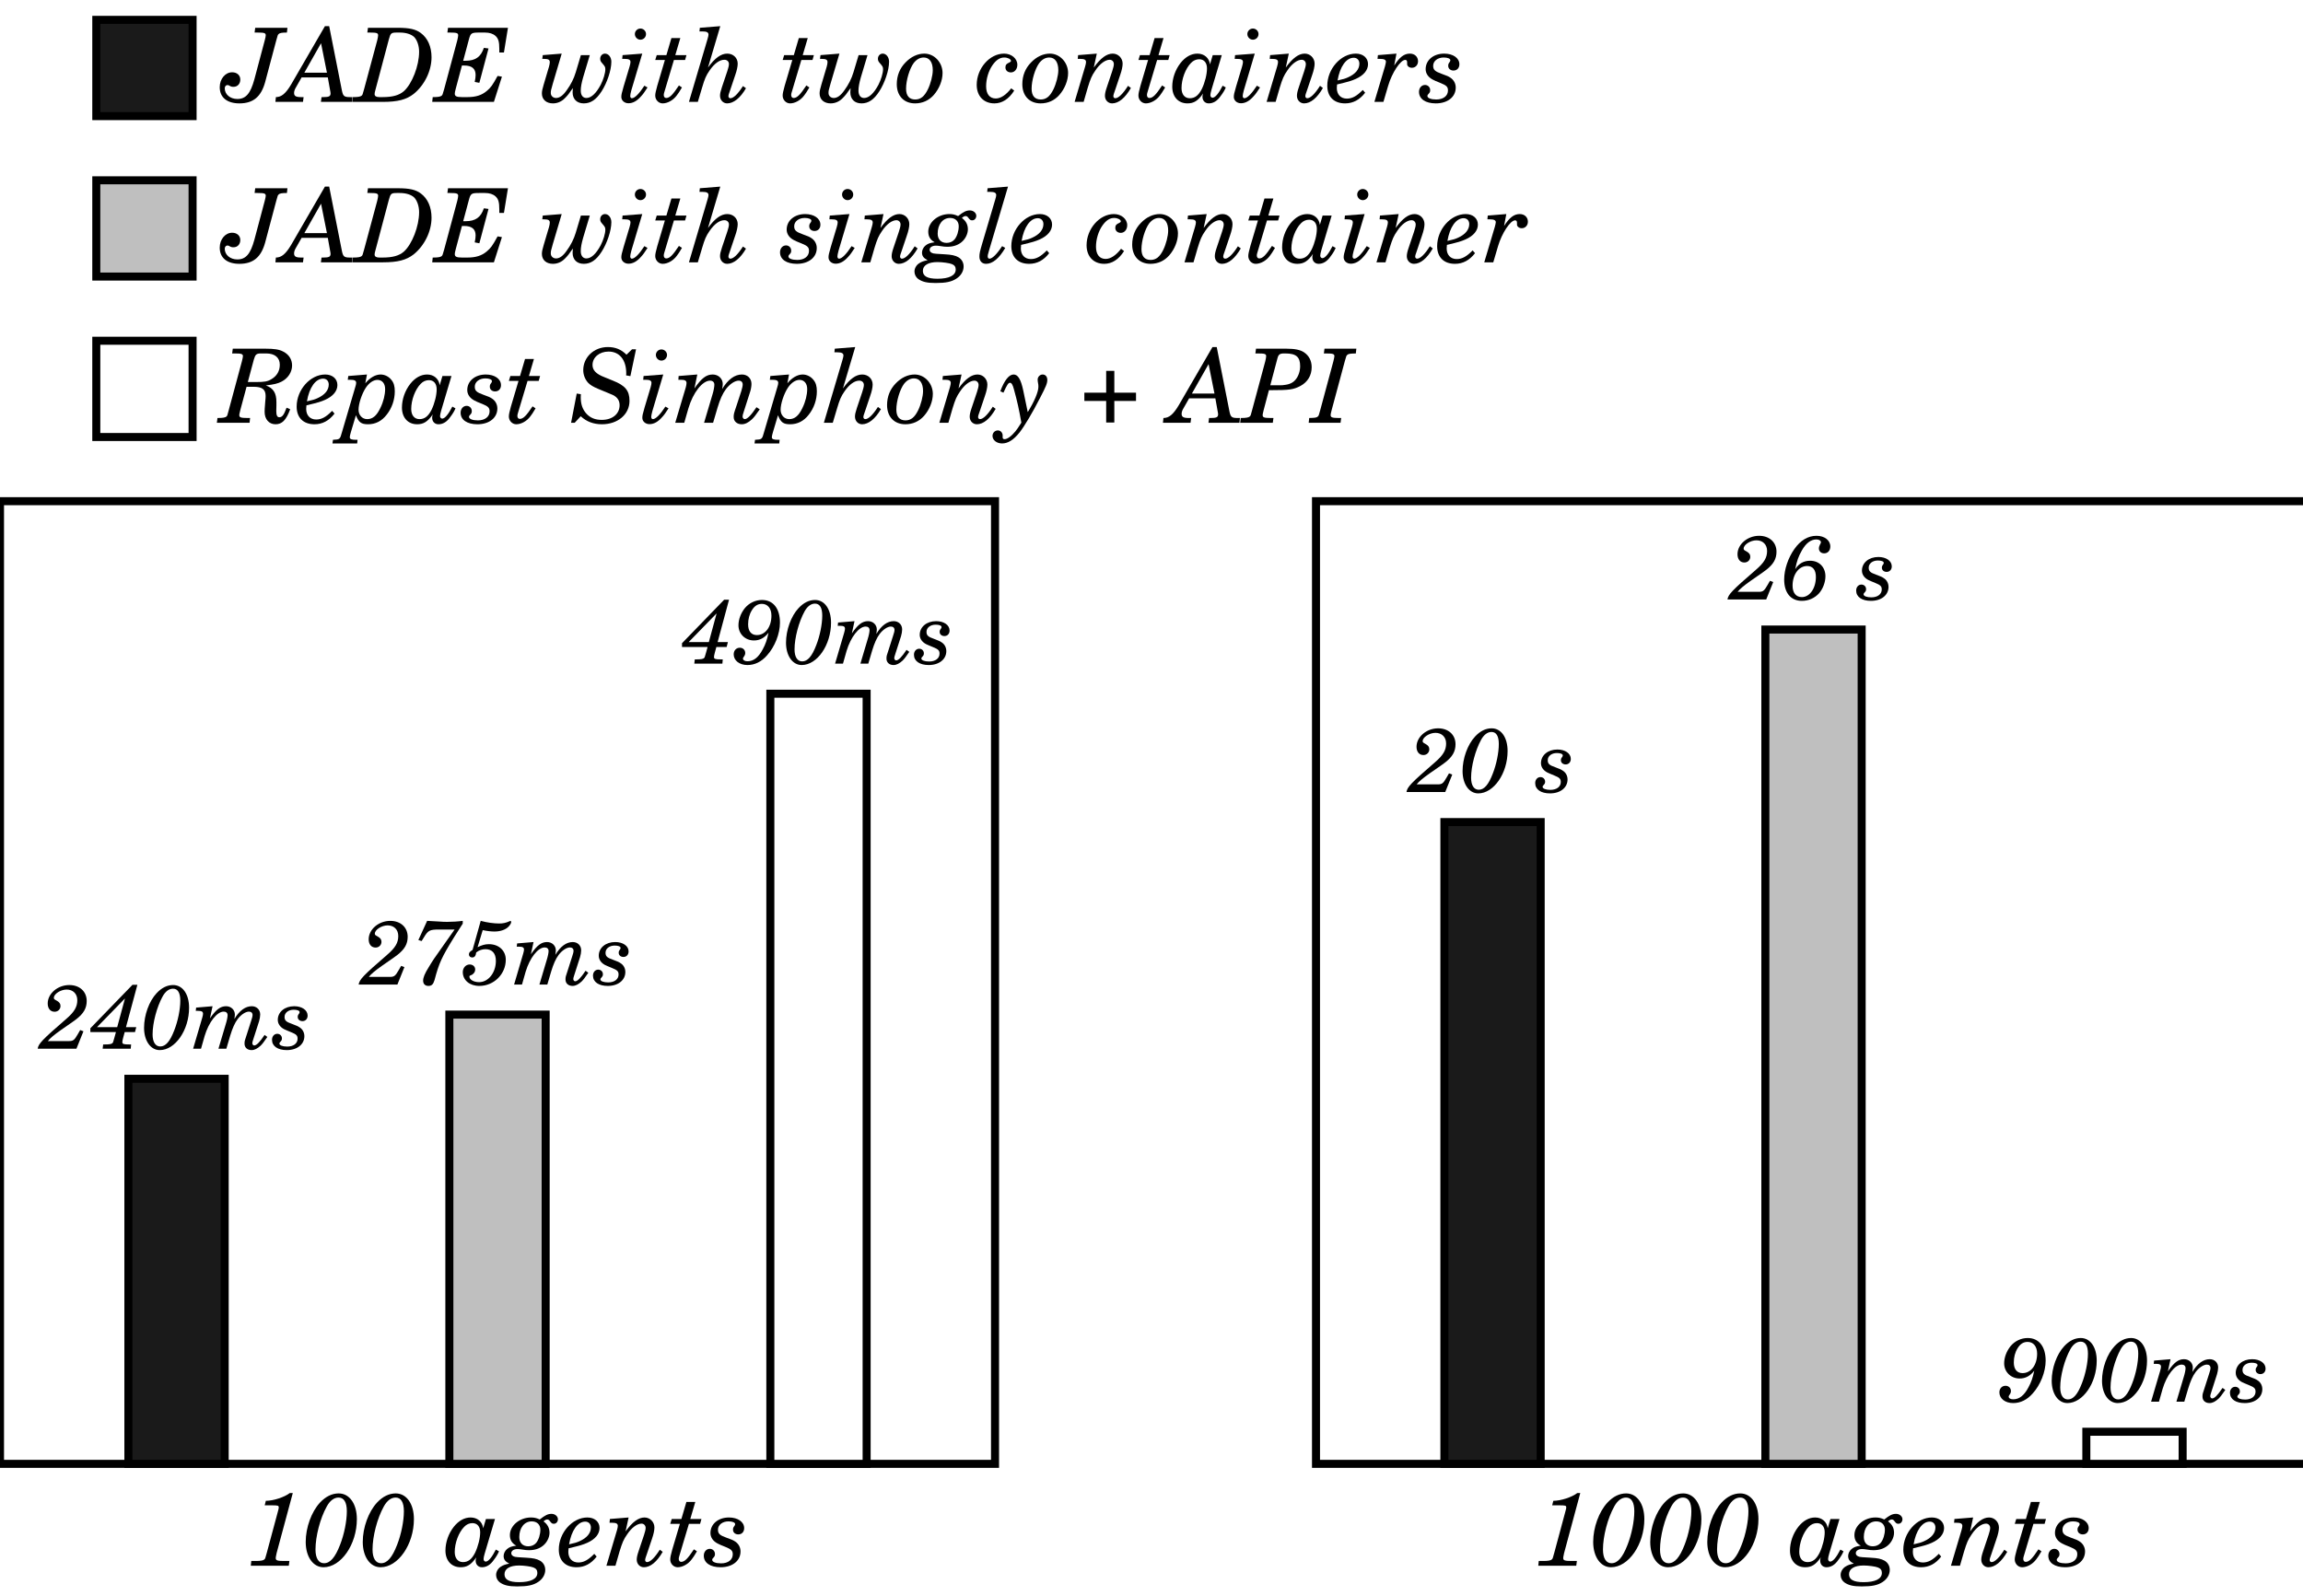 <?xml version="1.0" encoding="UTF-8"?>
<svg xmlns="http://www.w3.org/2000/svg" xmlns:xlink="http://www.w3.org/1999/xlink" width="287pt" height="199pt" viewBox="0 0 287 199" version="1.1">
<defs>
<g>
<symbol overflow="visible" id="glyph0-0">
<path style="stroke:none;" d=""/>
</symbol>
<symbol overflow="visible" id="glyph0-1">
<path style="stroke:none;" d="M 5.875 -9.062 L 5.5 -9.062 C 4.812 -8.531 3.438 -8.094 2.516 -8.094 L 2.375 -7.531 L 3.25 -7.531 C 4.031 -7.531 4.125 -7.5 4.125 -7.266 C 4.125 -7.156 4.125 -7.156 4 -6.688 L 2.625 -1.578 C 2.438 -0.891 2.438 -0.891 2.328 -0.781 C 2.188 -0.656 1.891 -0.594 1.25 -0.594 L 0.703 -0.594 L 0.641 0 L 5.375 0 L 5.453 -0.594 L 4.766 -0.594 C 3.922 -0.594 3.75 -0.672 3.75 -0.953 C 3.75 -1.047 3.75 -1.047 3.859 -1.578 Z M 5.875 -9.062 "/>
</symbol>
<symbol overflow="visible" id="glyph0-2">
<path style="stroke:none;" d="M 4.484 -9.016 C 3.641 -9.016 2.859 -8.625 2.156 -7.875 C 1.094 -6.734 0.375 -4.766 0.375 -2.969 C 0.375 -1.109 1.297 0.188 2.594 0.188 C 4.781 0.188 6.75 -2.656 6.75 -5.812 C 6.75 -7.719 5.828 -9.016 4.484 -9.016 Z M 4.469 -8.5 C 5.141 -8.5 5.5 -7.906 5.5 -6.797 C 5.5 -5.562 5.172 -3.922 4.656 -2.609 C 4.047 -1.031 3.422 -0.312 2.656 -0.312 C 1.984 -0.312 1.594 -0.938 1.594 -2.016 C 1.594 -3.672 2.172 -5.906 3 -7.391 C 3.391 -8.109 3.906 -8.5 4.469 -8.5 Z M 4.469 -8.5 "/>
</symbol>
<symbol overflow="visible" id="glyph0-3">
<path style="stroke:none;" d=""/>
</symbol>
<symbol overflow="visible" id="glyph0-4">
<path style="stroke:none;" d="M 5.062 -5.828 L 4.719 -4.672 C 4.625 -5.469 4 -6.016 3.156 -6.016 C 2.375 -6.016 1.656 -5.609 1.047 -4.844 C 0.391 -4 0.016 -2.922 0.016 -1.891 C 0.016 -0.641 0.766 0.188 1.906 0.188 C 2.703 0.188 3.219 -0.125 3.859 -1.047 C 3.797 -0.859 3.781 -0.766 3.781 -0.641 C 3.781 -0.141 4.109 0.188 4.562 0.188 C 5.125 0.188 5.625 -0.109 6.062 -0.75 C 6.328 -1.094 6.547 -1.453 6.688 -1.797 L 6.297 -2.016 C 5.812 -1.047 5.359 -0.516 5.031 -0.516 C 4.891 -0.516 4.766 -0.656 4.766 -0.828 C 4.766 -0.953 4.812 -1.203 4.906 -1.516 L 6.188 -5.828 Z M 3.375 -5.312 C 3.984 -5.312 4.344 -4.875 4.344 -4.172 C 4.344 -3.438 4.094 -2.422 3.703 -1.609 C 3.297 -0.812 2.844 -0.453 2.203 -0.453 C 1.562 -0.453 1.172 -0.938 1.172 -1.719 C 1.172 -2.844 1.672 -4.172 2.359 -4.859 C 2.641 -5.156 3 -5.312 3.375 -5.312 Z M 3.375 -5.312 "/>
</symbol>
<symbol overflow="visible" id="glyph0-5">
<path style="stroke:none;" d="M 4.891 -5.531 C 5.094 -5.703 5.203 -5.766 5.359 -5.766 C 5.484 -5.766 5.594 -5.703 5.688 -5.562 C 5.906 -5.281 5.969 -5.234 6.188 -5.234 C 6.469 -5.234 6.688 -5.484 6.688 -5.797 C 6.688 -6.156 6.328 -6.469 5.891 -6.469 C 5.438 -6.469 5.094 -6.297 4.422 -5.766 C 4.016 -5.953 3.734 -6.016 3.328 -6.016 C 1.922 -6.016 0.703 -5 0.703 -3.828 C 0.703 -3.219 0.953 -2.797 1.5 -2.5 C 0.906 -2.422 0.641 -2.328 0.344 -2.078 C 0.094 -1.875 -0.078 -1.516 -0.078 -1.219 C -0.078 -0.781 0.125 -0.516 0.625 -0.266 C 0.094 -0.156 -0.109 -0.078 -0.391 0.094 C -0.766 0.312 -1.016 0.734 -1.016 1.156 C -1.016 1.516 -0.828 1.875 -0.547 2.078 C -0.031 2.438 0.547 2.578 1.609 2.578 C 2.875 2.578 3.609 2.438 4.234 2.016 C 4.781 1.656 5.109 1.109 5.109 0.516 C 5.109 0.016 4.859 -0.406 4.438 -0.641 C 4.031 -0.859 3.625 -0.953 2.75 -1 C 1.625 -1.062 1.516 -1.078 1.344 -1.109 C 1.031 -1.188 0.875 -1.344 0.875 -1.562 C 0.875 -1.859 1.188 -2.078 1.641 -2.078 C 1.797 -2.078 1.984 -2.062 2.156 -2.031 C 2.688 -1.953 2.766 -1.938 3.078 -1.938 C 3.797 -1.938 4.359 -2.125 4.812 -2.484 C 5.312 -2.875 5.641 -3.531 5.641 -4.109 C 5.641 -4.703 5.391 -5.172 4.891 -5.531 Z M 3.422 -5.531 C 4.078 -5.531 4.5 -5.125 4.5 -4.5 C 4.5 -3.906 4.297 -3.25 3.984 -2.859 C 3.75 -2.578 3.391 -2.422 3 -2.422 C 2.297 -2.422 1.875 -2.859 1.875 -3.578 C 1.875 -4.719 2.5 -5.531 3.422 -5.531 Z M 1.859 -0.031 C 2.438 -0.031 3.359 0.094 3.641 0.219 C 3.969 0.344 4.125 0.562 4.125 0.891 C 4.125 1.641 3.297 2.047 1.844 2.047 C 0.609 2.047 0.031 1.734 0.031 1.062 C 0.031 0.375 0.703 -0.031 1.859 -0.031 Z M 1.859 -0.031 "/>
</symbol>
<symbol overflow="visible" id="glyph0-6">
<path style="stroke:none;" d="M 4.344 -1.484 C 3.578 -0.703 3.016 -0.406 2.359 -0.406 C 1.594 -0.406 1.109 -0.922 1.109 -1.734 C 1.109 -1.828 1.125 -2.016 1.141 -2.172 C 2.641 -2.531 2.891 -2.609 3.469 -2.859 C 4.453 -3.297 5 -3.953 5 -4.703 C 5 -5.484 4.375 -6.016 3.484 -6.016 C 1.609 -6.016 -0.078 -4.109 -0.078 -2.016 C -0.078 -0.641 0.75 0.188 2.141 0.188 C 3.125 0.188 3.953 -0.25 4.641 -1.141 Z M 1.203 -2.672 C 1.5 -4.406 2.281 -5.5 3.219 -5.5 C 3.641 -5.5 3.922 -5.203 3.922 -4.766 C 3.922 -4.062 3.422 -3.469 2.516 -3.062 C 2.141 -2.891 1.922 -2.828 1.203 -2.672 Z M 1.203 -2.672 "/>
</symbol>
<symbol overflow="visible" id="glyph0-7">
<path style="stroke:none;" d="M 2.938 -6.016 L 0.609 -5.828 L 0.562 -5.359 L 0.875 -5.359 C 1.391 -5.359 1.594 -5.25 1.594 -4.969 C 1.594 -4.844 1.562 -4.688 1.484 -4.406 L 0.172 0 L 1.297 0 L 1.812 -1.781 C 2.156 -2.891 2.297 -3.25 2.766 -3.922 C 3.312 -4.75 4 -5.25 4.547 -5.25 C 4.844 -5.25 5.062 -5.016 5.062 -4.719 C 5.062 -4.5 4.984 -4.219 4.859 -3.828 L 4.188 -1.828 C 4.016 -1.328 3.953 -1.031 3.953 -0.75 C 3.953 -0.219 4.344 0.188 4.844 0.188 C 5.656 0.188 6.469 -0.484 7.188 -1.734 L 6.828 -2 C 6.188 -0.984 5.625 -0.453 5.234 -0.453 C 5.109 -0.453 5 -0.562 5 -0.703 C 5 -0.844 5.047 -1 5.25 -1.562 L 5.844 -3.328 C 6.047 -3.906 6.156 -4.406 6.156 -4.766 C 6.156 -5.453 5.609 -6.016 4.922 -6.016 C 4.172 -6.016 3.422 -5.469 2.562 -4.281 Z M 2.938 -6.016 "/>
</symbol>
<symbol overflow="visible" id="glyph0-8">
<path style="stroke:none;" d="M 3.438 -7.953 L 2.328 -7.953 L 1.703 -5.828 L 0.5 -5.828 L 0.312 -5.219 L 1.516 -5.219 L 0.562 -2 C 0.391 -1.359 0.312 -1.062 0.312 -0.781 C 0.312 -0.25 0.734 0.188 1.234 0.188 C 1.844 0.188 2.562 -0.203 3 -0.812 C 3.188 -1.047 3.312 -1.25 3.641 -1.797 L 3.266 -2.047 C 2.469 -0.844 2.094 -0.484 1.672 -0.484 C 1.5 -0.484 1.375 -0.625 1.375 -0.844 C 1.375 -0.953 1.391 -1.031 1.422 -1.141 L 2.641 -5.219 L 4.031 -5.219 L 4.203 -5.828 L 2.812 -5.828 Z M 3.438 -7.953 "/>
</symbol>
<symbol overflow="visible" id="glyph0-9">
<path style="stroke:none;" d="M 3.125 -6.016 C 1.781 -6.016 0.812 -5.203 0.812 -4.078 C 0.812 -3.547 1.125 -3.078 1.688 -2.781 C 1.891 -2.672 2.156 -2.547 2.688 -2.344 C 3.422 -2.047 3.594 -1.859 3.594 -1.422 C 3.594 -0.75 3.016 -0.297 2.141 -0.297 C 1.484 -0.297 1.031 -0.469 1.031 -0.734 C 1.031 -0.797 1.062 -0.891 1.109 -0.922 C 1.344 -1.172 1.375 -1.234 1.375 -1.469 C 1.375 -1.828 1.094 -2.109 0.734 -2.109 C 0.312 -2.109 -0.016 -1.75 -0.016 -1.25 C -0.016 -0.359 0.797 0.188 2.078 0.188 C 3.547 0.188 4.562 -0.609 4.562 -1.781 C 4.562 -2.281 4.328 -2.719 3.922 -3 C 3.641 -3.188 3.5 -3.25 2.797 -3.5 C 1.969 -3.797 1.75 -4 1.75 -4.5 C 1.75 -5.094 2.312 -5.531 3.062 -5.531 C 3.547 -5.531 3.891 -5.391 3.891 -5.188 C 3.891 -5.125 3.859 -5.062 3.828 -5 C 3.641 -4.75 3.625 -4.688 3.625 -4.484 C 3.625 -4.141 3.906 -3.906 4.281 -3.906 C 4.719 -3.906 5.016 -4.219 5.016 -4.688 C 5.016 -5.469 4.219 -6.016 3.125 -6.016 Z M 3.125 -6.016 "/>
</symbol>
<symbol overflow="visible" id="glyph0-10">
<path style="stroke:none;" d="M 3.172 -4.484 L 4.062 -4.484 C 5.125 -4.484 5.547 -4.156 5.547 -3.328 C 5.547 -3.172 5.531 -2.906 5.5 -2.641 C 5.422 -1.656 5.422 -1.594 5.422 -1.359 C 5.422 -0.438 5.969 0.188 6.781 0.188 C 7.594 0.188 8.109 -0.328 8.609 -1.688 L 8.156 -1.875 C 7.828 -0.969 7.609 -0.688 7.25 -0.688 C 6.984 -0.688 6.875 -0.938 6.875 -1.469 L 6.891 -2.125 C 6.891 -2.297 6.891 -2.438 6.891 -2.578 C 6.891 -3.703 6.516 -4.312 5.578 -4.656 C 6.578 -4.766 7.078 -4.891 7.531 -5.125 C 8.328 -5.531 8.844 -6.312 8.844 -7.141 C 8.844 -7.891 8.453 -8.516 7.734 -8.875 C 7.25 -9.141 6.609 -9.234 5.547 -9.234 L 1.453 -9.234 L 1.375 -8.641 L 1.703 -8.641 C 2.531 -8.641 2.719 -8.578 2.719 -8.297 C 2.719 -8.188 2.656 -7.922 2.594 -7.672 L 0.953 -1.578 C 0.781 -0.891 0.766 -0.891 0.672 -0.781 C 0.531 -0.656 0.234 -0.594 -0.391 -0.594 L -0.453 -0.594 L -0.531 0 L 3.547 0 L 3.609 -0.594 L 3.281 -0.594 C 2.438 -0.594 2.266 -0.672 2.266 -0.953 C 2.266 -1.047 2.266 -1.047 2.391 -1.578 Z M 3.328 -5.078 L 4.078 -7.875 C 4.266 -8.516 4.391 -8.641 4.984 -8.641 L 5.625 -8.641 C 6.688 -8.641 7.312 -8.125 7.312 -7.234 C 7.312 -6.453 6.953 -5.828 6.25 -5.422 C 5.781 -5.141 5.406 -5.078 4.328 -5.078 Z M 3.328 -5.078 "/>
</symbol>
<symbol overflow="visible" id="glyph0-11">
<path style="stroke:none;" d="M 3 -6.016 L 0.672 -5.828 L 0.609 -5.359 L 0.922 -5.359 C 1.453 -5.359 1.656 -5.25 1.656 -4.969 C 1.656 -4.844 1.609 -4.641 1.531 -4.406 L -0.109 1.156 C -0.359 2.078 -0.375 2.078 -1.234 2.125 L -1.297 2.578 L 1.781 2.578 L 1.828 2.125 L 1.672 2.125 C 1.062 2.125 0.859 2.047 0.859 1.797 C 0.859 1.688 0.906 1.469 1 1.156 L 1.625 -0.938 C 1.969 -0.047 2.297 0.188 3.141 0.188 C 4.047 0.188 4.844 -0.203 5.453 -1 C 6.109 -1.812 6.469 -2.875 6.469 -3.922 C 6.469 -4.562 6.344 -4.984 6.047 -5.344 C 5.719 -5.766 5.203 -6.016 4.703 -6.016 C 4.062 -6.016 3.375 -5.625 2.797 -4.922 Z M 4.312 -5.344 C 4.891 -5.344 5.266 -4.891 5.266 -4.203 C 5.266 -3.5 5.062 -2.641 4.672 -1.844 C 4.219 -0.891 3.719 -0.453 3.031 -0.453 C 2.406 -0.453 1.953 -0.953 1.953 -1.625 C 1.953 -2.375 2.359 -3.594 2.844 -4.344 C 3.266 -4.984 3.797 -5.344 4.312 -5.344 Z M 4.312 -5.344 "/>
</symbol>
<symbol overflow="visible" id="glyph0-12">
<path style="stroke:none;" d="M 8.094 -9.156 L 7.594 -9.156 L 6.906 -8.484 C 6.25 -9.141 5.516 -9.438 4.578 -9.438 C 2.859 -9.438 1.516 -8.172 1.516 -6.562 C 1.516 -5.984 1.734 -5.422 2.109 -5 C 2.375 -4.719 2.719 -4.5 3.391 -4.219 L 4.484 -3.766 C 5.188 -3.484 5.344 -3.406 5.484 -3.297 C 5.859 -3.031 6.047 -2.656 6.047 -2.188 C 6.047 -1.094 5.141 -0.359 3.828 -0.359 C 3 -0.359 2.375 -0.609 1.875 -1.172 C 1.406 -1.719 1.203 -2.344 1.203 -3.203 C 1.203 -3.25 1.203 -3.422 1.219 -3.562 L 0.703 -3.641 L 0 0 L 0.453 0 L 1.203 -0.812 C 1.922 -0.141 2.797 0.188 3.844 0.188 C 5.828 0.188 7.281 -1.047 7.281 -2.734 C 7.281 -4 6.75 -4.641 5.219 -5.25 L 4.141 -5.688 C 3.125 -6.078 2.672 -6.547 2.672 -7.203 C 2.672 -8.156 3.531 -8.875 4.672 -8.875 C 6.031 -8.875 6.875 -7.844 6.875 -6.156 C 6.875 -6.109 6.875 -6.016 6.859 -5.906 L 7.391 -5.812 Z M 8.094 -9.156 "/>
</symbol>
<symbol overflow="visible" id="glyph0-13">
<path style="stroke:none;" d="M 2.953 -6.016 L 0.5 -5.828 L 0.453 -5.359 L 0.75 -5.359 C 1.281 -5.359 1.484 -5.25 1.484 -4.969 C 1.484 -4.844 1.453 -4.688 1.375 -4.406 L 0.625 -1.906 C 0.391 -1.094 0.344 -0.891 0.344 -0.609 C 0.344 -0.172 0.734 0.172 1.234 0.172 C 1.781 0.172 2.297 -0.109 2.812 -0.703 C 3.047 -0.953 3.25 -1.234 3.609 -1.797 L 3.219 -2.016 C 2.578 -1.031 2.016 -0.453 1.656 -0.453 C 1.531 -0.453 1.453 -0.578 1.453 -0.734 C 1.453 -0.859 1.5 -1.094 1.594 -1.453 Z M 2.719 -9.141 C 2.344 -9.141 2.031 -8.828 2.031 -8.453 C 2.031 -8.078 2.344 -7.75 2.719 -7.75 C 3.109 -7.75 3.422 -8.062 3.422 -8.453 C 3.422 -8.828 3.109 -9.141 2.719 -9.141 Z M 2.719 -9.141 "/>
</symbol>
<symbol overflow="visible" id="glyph0-14">
<path style="stroke:none;" d="M 2.938 -6.016 L 0.609 -5.828 L 0.578 -5.359 L 0.891 -5.359 C 1.391 -5.359 1.594 -5.25 1.594 -4.953 C 1.594 -4.844 1.562 -4.625 1.5 -4.406 L 0.188 0 L 1.312 0 L 1.828 -1.797 C 2.406 -3.766 3.578 -5.25 4.531 -5.25 C 4.859 -5.25 5.062 -5.062 5.062 -4.75 C 5.062 -4.484 4.969 -3.953 4.812 -3.469 L 3.781 0 L 4.906 0 L 5.453 -1.859 C 5.766 -2.922 6.094 -3.641 6.5 -4.188 C 6.969 -4.812 7.609 -5.25 8.094 -5.25 C 8.422 -5.25 8.594 -5.062 8.594 -4.766 C 8.594 -4.594 8.531 -4.312 8.422 -3.953 L 7.828 -2.141 C 7.484 -1.141 7.469 -1.062 7.469 -0.703 C 7.469 -0.172 7.891 0.188 8.469 0.188 C 8.891 0.188 9.297 -0.016 9.734 -0.422 C 10 -0.672 10.172 -0.891 10.719 -1.672 L 10.312 -1.938 C 9.641 -0.938 9.172 -0.453 8.844 -0.453 C 8.703 -0.453 8.578 -0.609 8.578 -0.781 C 8.578 -0.891 8.609 -1.031 8.734 -1.406 L 9.531 -3.891 C 9.625 -4.172 9.688 -4.578 9.688 -4.844 C 9.688 -5.531 9.188 -6.016 8.5 -6.016 C 7.594 -6.016 6.766 -5.406 6.031 -4.203 C 6.078 -4.453 6.109 -4.672 6.109 -4.828 C 6.109 -5.5 5.562 -6.016 4.859 -6.016 C 4.062 -6.016 3.469 -5.562 2.578 -4.281 Z M 2.938 -6.016 "/>
</symbol>
<symbol overflow="visible" id="glyph0-15">
<path style="stroke:none;" d="M 3.906 -9.438 L 1.359 -9.234 L 1.312 -8.781 L 1.703 -8.781 C 2.234 -8.781 2.438 -8.656 2.438 -8.375 C 2.438 -8.266 2.391 -8.094 2.312 -7.812 L 0 0 L 1.109 0 L 1.641 -1.781 C 1.969 -2.891 2.125 -3.266 2.578 -3.922 C 3.172 -4.781 3.812 -5.25 4.422 -5.25 C 4.75 -5.25 4.984 -5.031 4.984 -4.719 C 4.984 -4.5 4.906 -4.219 4.781 -3.828 L 4.109 -1.828 C 3.938 -1.312 3.875 -1.031 3.875 -0.766 C 3.875 -0.219 4.266 0.188 4.766 0.188 C 5.562 0.188 6.406 -0.484 7.109 -1.703 L 6.734 -1.969 C 6.078 -0.953 5.547 -0.453 5.156 -0.453 C 5.031 -0.453 4.922 -0.562 4.922 -0.703 C 4.922 -0.844 4.969 -0.984 5.172 -1.562 L 5.766 -3.328 C 5.969 -3.906 6.078 -4.406 6.078 -4.766 C 6.078 -5.484 5.516 -6.016 4.781 -6.016 C 4 -6.016 3.25 -5.484 2.375 -4.281 Z M 3.906 -9.438 "/>
</symbol>
<symbol overflow="visible" id="glyph0-16">
<path style="stroke:none;" d="M 3.5 -6.016 C 2.656 -6.016 1.828 -5.625 1.141 -4.906 C 0.438 -4.188 0.062 -3.266 0.062 -2.203 C 0.062 -0.75 0.953 0.188 2.344 0.188 C 3.266 0.188 4.062 -0.172 4.672 -0.859 C 5.344 -1.625 5.766 -2.656 5.766 -3.594 C 5.766 -4.922 4.734 -6.016 3.5 -6.016 Z M 3.422 -5.531 C 4.141 -5.531 4.547 -4.938 4.547 -3.953 C 4.547 -3.281 4.281 -2.266 3.938 -1.562 C 3.5 -0.672 3.031 -0.297 2.359 -0.297 C 1.609 -0.297 1.219 -0.766 1.219 -1.641 C 1.219 -2.703 1.656 -4.141 2.172 -4.844 C 2.531 -5.297 2.938 -5.531 3.422 -5.531 Z M 3.422 -5.531 "/>
</symbol>
<symbol overflow="visible" id="glyph0-17">
<path style="stroke:none;" d="M 2.812 -4.031 C 2.516 -5.422 2.156 -6.016 1.609 -6.016 C 1.047 -6.016 0.469 -5.312 -0.047 -3.922 L 0.344 -3.75 C 0.812 -4.766 0.953 -4.984 1.172 -4.984 C 1.359 -4.984 1.516 -4.703 1.656 -4.156 C 2.062 -2.703 2.297 -1.625 2.578 -0.016 C 2.156 0.656 2.062 0.781 1.844 1.062 C 1.328 1.688 0.828 2.047 0.484 2.047 C 0.328 2.047 0.25 1.969 0.25 1.844 C 0.25 1.453 0.25 1.453 0.203 1.344 C 0.109 1.094 -0.109 0.953 -0.344 0.953 C -0.719 0.953 -1.016 1.25 -1.016 1.641 C -1.016 2.156 -0.5 2.578 0.172 2.578 C 0.906 2.578 1.594 2.156 2.359 1.203 C 2.953 0.438 3.969 -1.25 4.922 -3.125 C 5.656 -4.531 5.812 -4.922 5.812 -5.344 C 5.812 -5.75 5.578 -6.016 5.234 -6.016 C 4.891 -6.016 4.609 -5.719 4.609 -5.375 C 4.609 -5.312 4.625 -5.234 4.625 -5.156 C 4.703 -4.719 4.703 -4.688 4.703 -4.484 C 4.703 -3.859 4.203 -2.656 3.375 -1.328 Z M 2.812 -4.031 "/>
</symbol>
<symbol overflow="visible" id="glyph0-18">
<path style="stroke:none;" d="M 3.188 -2.719 L 3.188 -0.031 L 4.203 -0.031 L 4.203 -2.719 L 6.906 -2.719 L 6.906 -3.75 L 4.203 -3.75 L 4.203 -6.469 L 3.188 -6.469 L 3.188 -3.75 L 0.469 -3.75 L 0.469 -2.719 Z M 3.188 -2.719 "/>
</symbol>
<symbol overflow="visible" id="glyph0-19">
<path style="stroke:none;" d="M 5.656 -9.438 L 5.125 -9.438 L 0.906 -2.156 C 0.234 -1.031 -0.297 -0.594 -0.984 -0.594 L -1.047 0 L 2.391 0 L 2.469 -0.594 L 2.156 -0.594 C 1.5 -0.594 1.281 -0.734 1.281 -1.109 C 1.281 -1.312 1.359 -1.562 1.516 -1.812 L 2.219 -3.047 L 5.484 -3.047 L 5.766 -1.469 C 5.797 -1.312 5.828 -1.156 5.828 -1.062 C 5.828 -0.688 5.625 -0.594 4.906 -0.594 L 4.703 -0.594 L 4.625 0 L 8.484 0 L 8.547 -0.594 L 8.234 -0.594 C 7.531 -0.594 7.391 -0.719 7.25 -1.375 Z M 5.375 -3.641 L 2.562 -3.641 L 4.641 -7.312 Z M 5.375 -3.641 "/>
</symbol>
<symbol overflow="visible" id="glyph0-20">
<path style="stroke:none;" d="M 3.156 -4.062 L 3.391 -4.062 C 5.766 -4.062 6.219 -4.141 7.094 -4.594 C 7.984 -5.078 8.484 -5.906 8.484 -6.922 C 8.484 -7.719 8.156 -8.359 7.531 -8.781 C 7.062 -9.094 6.391 -9.234 5.328 -9.234 L 1.547 -9.234 L 1.469 -8.641 L 1.797 -8.641 C 2.641 -8.641 2.812 -8.578 2.812 -8.297 C 2.812 -8.188 2.766 -7.922 2.703 -7.672 L 1.062 -1.578 C 0.891 -0.891 0.875 -0.891 0.766 -0.781 C 0.625 -0.656 0.328 -0.594 -0.297 -0.594 L -0.359 -0.594 L -0.422 0 L 3.641 0 L 3.719 -0.594 L 3.375 -0.594 C 2.547 -0.594 2.375 -0.672 2.375 -0.953 C 2.375 -1.047 2.375 -1.047 2.5 -1.578 Z M 3.328 -4.672 L 4.219 -8.031 C 4.344 -8.516 4.516 -8.641 5.047 -8.641 L 5.203 -8.641 C 6.547 -8.641 7.047 -8.203 7.047 -7.062 C 7.047 -6.438 6.844 -5.828 6.5 -5.406 C 6.172 -4.984 5.703 -4.766 5 -4.703 C 4.828 -4.672 4.828 -4.672 3.578 -4.672 Z M 3.328 -4.672 "/>
</symbol>
<symbol overflow="visible" id="glyph0-21">
<path style="stroke:none;" d="M 3.625 -0.594 L 3.344 -0.594 C 2.5 -0.594 2.312 -0.672 2.312 -0.953 C 2.312 -1.078 2.328 -1.141 2.438 -1.578 L 4.078 -7.672 C 4.266 -8.328 4.266 -8.344 4.375 -8.453 C 4.531 -8.594 4.703 -8.625 5.453 -8.641 L 5.516 -9.234 L 1.547 -9.234 L 1.469 -8.641 L 1.75 -8.641 C 2.594 -8.641 2.781 -8.578 2.781 -8.297 C 2.781 -8.188 2.734 -8.016 2.656 -7.672 L 1.016 -1.578 C 0.844 -0.938 0.828 -0.891 0.719 -0.781 C 0.562 -0.641 0.391 -0.609 -0.359 -0.594 L -0.422 0 L 3.547 0 Z M 3.625 -0.594 "/>
</symbol>
<symbol overflow="visible" id="glyph0-22">
<path style="stroke:none;" d="M 4.172 -8.641 L 4.562 -8.641 C 5.391 -8.641 5.562 -8.578 5.562 -8.297 C 5.562 -8.188 5.516 -7.969 5.438 -7.672 L 4.141 -2.797 C 3.656 -1.031 3.078 -0.359 2.016 -0.359 C 1.125 -0.359 0.453 -0.938 0.453 -1.688 C 0.453 -1.922 0.594 -2.094 0.781 -2.094 C 0.844 -2.094 0.906 -2.078 0.953 -2.062 C 1.219 -1.906 1.312 -1.875 1.547 -1.875 C 2.047 -1.875 2.391 -2.25 2.391 -2.781 C 2.391 -3.312 1.984 -3.688 1.375 -3.688 C 0.516 -3.688 -0.172 -2.859 -0.172 -1.828 C -0.172 -0.547 0.75 0.188 2.281 0.188 C 4 0.188 4.984 -0.641 5.484 -2.453 L 6.875 -7.672 C 7.062 -8.359 7.062 -8.359 7.172 -8.453 C 7.297 -8.594 7.609 -8.641 8.156 -8.641 L 8.203 -8.641 L 8.266 -9.234 L 4.25 -9.234 Z M 4.172 -8.641 "/>
</symbol>
<symbol overflow="visible" id="glyph0-23">
<path style="stroke:none;" d="M -0.484 0 L 3.375 0 C 5.188 0 6.266 -0.281 7.172 -0.984 C 8.531 -2.078 9.406 -3.859 9.406 -5.562 C 9.406 -6.875 8.938 -7.938 8.078 -8.578 C 7.438 -9.062 6.625 -9.234 5.203 -9.234 L 1.484 -9.234 L 1.406 -8.641 L 1.734 -8.641 C 2.578 -8.641 2.75 -8.578 2.75 -8.297 C 2.75 -8.188 2.703 -7.922 2.641 -7.672 L 1 -1.578 C 0.812 -0.891 0.812 -0.891 0.703 -0.781 C 0.562 -0.656 0.266 -0.594 -0.359 -0.594 L -0.422 -0.594 Z M 2.906 -0.594 C 2.516 -0.594 2.312 -0.719 2.312 -0.969 C 2.312 -1.078 2.344 -1.25 2.391 -1.406 L 4.094 -7.812 C 4.297 -8.562 4.391 -8.641 5.062 -8.641 L 5.453 -8.641 C 6.219 -8.641 6.875 -8.438 7.25 -8.078 C 7.609 -7.703 7.859 -7 7.859 -6.25 C 7.859 -4.5 6.984 -2.25 5.953 -1.328 C 5.375 -0.828 4.562 -0.594 3.312 -0.594 Z M 2.906 -0.594 "/>
</symbol>
<symbol overflow="visible" id="glyph0-24">
<path style="stroke:none;" d="M 8.969 -9.234 L 1.5 -9.234 L 1.422 -8.641 L 1.75 -8.641 C 2.578 -8.641 2.766 -8.578 2.766 -8.297 C 2.766 -8.188 2.719 -7.922 2.656 -7.672 L 1.016 -1.578 C 0.828 -0.891 0.812 -0.891 0.719 -0.781 C 0.578 -0.656 0.281 -0.594 -0.344 -0.594 L -0.406 -0.594 L -0.469 0 L 7.219 0 L 8.219 -3.141 L 7.688 -3.234 L 7.625 -3.141 C 7.062 -2.109 6.828 -1.766 6.328 -1.359 C 5.703 -0.828 4.969 -0.594 3.922 -0.594 L 3.234 -0.594 C 2.578 -0.594 2.344 -0.703 2.344 -1.016 C 2.344 -1.172 2.359 -1.234 2.484 -1.719 L 3.234 -4.531 L 3.516 -4.531 C 4.469 -4.531 4.938 -4.141 4.938 -3.359 C 4.938 -3.078 4.906 -2.891 4.828 -2.484 L 5.406 -2.375 L 6.547 -6.656 L 5.969 -6.734 C 5.594 -5.609 4.922 -5.125 3.688 -5.125 L 3.391 -5.125 L 4.094 -7.75 C 4.312 -8.578 4.422 -8.641 5.375 -8.641 L 6.109 -8.641 C 6.672 -8.641 7.109 -8.5 7.422 -8.219 C 7.781 -7.891 7.891 -7.484 7.891 -6.609 L 7.891 -6.156 L 8.469 -6.156 Z M 8.969 -9.234 "/>
</symbol>
<symbol overflow="visible" id="glyph0-25">
<path style="stroke:none;" d="M 2.875 -6.016 L 0.516 -5.828 L 0.453 -5.359 L 0.672 -5.359 C 1.203 -5.359 1.391 -5.25 1.391 -4.953 C 1.391 -4.844 1.359 -4.609 1.297 -4.406 L 0.625 -2.141 C 0.469 -1.641 0.406 -1.312 0.406 -1.047 C 0.406 -0.297 0.953 0.188 1.781 0.188 C 2.328 0.188 2.859 -0.031 3.281 -0.469 C 3.609 -0.797 3.797 -1.031 4.266 -1.719 C 4.25 -1.516 4.234 -1.328 4.234 -1.188 C 4.234 -0.344 4.766 0.188 5.625 0.188 C 6.484 0.188 7.172 -0.266 7.844 -1.312 C 8.531 -2.375 9.062 -3.953 9.062 -5 C 9.062 -5.562 8.719 -6.016 8.266 -6.016 C 7.938 -6.016 7.672 -5.734 7.672 -5.375 C 7.672 -5.156 7.734 -5.016 7.953 -4.781 C 8.25 -4.438 8.312 -4.344 8.312 -4.062 C 8.312 -3.578 8.062 -2.766 7.734 -2.125 C 7.156 -1.047 6.547 -0.484 5.953 -0.484 C 5.516 -0.484 5.25 -0.828 5.25 -1.391 C 5.25 -1.859 5.344 -2.344 5.547 -3.062 L 6.375 -5.828 L 5.266 -5.828 L 4.625 -3.688 C 4.391 -2.906 4.016 -2.156 3.5 -1.453 C 3.047 -0.797 2.609 -0.484 2.172 -0.484 C 1.797 -0.484 1.516 -0.75 1.516 -1.094 C 1.516 -1.375 1.516 -1.406 1.766 -2.266 Z M 2.875 -6.016 "/>
</symbol>
<symbol overflow="visible" id="glyph0-26">
<path style="stroke:none;" d="M 3.766 -9.438 L 1.219 -9.234 L 1.172 -8.781 L 1.562 -8.781 C 2.078 -8.781 2.297 -8.656 2.297 -8.375 C 2.297 -8.25 2.25 -8.078 2.172 -7.812 L 0.547 -2.328 C 0.25 -1.312 0.203 -1.094 0.203 -0.703 C 0.203 -0.156 0.531 0.188 1.031 0.188 C 1.844 0.188 2.656 -0.484 3.422 -1.797 L 3.031 -2.016 C 2.391 -1.031 1.812 -0.453 1.453 -0.453 C 1.312 -0.453 1.234 -0.578 1.234 -0.734 C 1.234 -0.875 1.234 -0.891 1.391 -1.438 Z M 3.766 -9.438 "/>
</symbol>
<symbol overflow="visible" id="glyph0-27">
<path style="stroke:none;" d="M 4.359 -1.688 C 3.719 -0.859 3.047 -0.422 2.438 -0.422 C 1.672 -0.422 1.234 -0.984 1.234 -1.938 C 1.234 -2.859 1.531 -3.859 2.031 -4.578 C 2.484 -5.219 2.938 -5.531 3.5 -5.531 C 3.922 -5.531 4.328 -5.328 4.328 -5.109 C 4.328 -5.031 4.266 -4.969 4.125 -4.906 C 3.781 -4.766 3.641 -4.609 3.641 -4.297 C 3.641 -3.922 3.922 -3.672 4.328 -3.672 C 4.781 -3.672 5.125 -4.078 5.125 -4.625 C 5.125 -5.406 4.391 -6.016 3.469 -6.016 C 1.672 -6.016 0.062 -4.172 0.062 -2.125 C 0.062 -0.719 0.938 0.188 2.266 0.188 C 3.219 0.188 4.062 -0.344 4.734 -1.406 Z M 4.359 -1.688 "/>
</symbol>
<symbol overflow="visible" id="glyph0-28">
<path style="stroke:none;" d="M 2.859 -6.016 L 0.547 -5.828 L 0.5 -5.359 L 0.812 -5.359 C 1.312 -5.359 1.547 -5.25 1.547 -5 C 1.547 -4.906 1.484 -4.625 1.422 -4.406 L 0.109 0 L 1.234 0 L 1.828 -2.016 C 2.297 -3.625 3.359 -5.234 3.953 -5.234 C 4.109 -5.234 4.188 -5.125 4.188 -4.938 C 4.188 -4.641 4.188 -4.609 4.234 -4.531 C 4.344 -4.344 4.547 -4.25 4.781 -4.25 C 5.219 -4.25 5.547 -4.594 5.547 -5.062 C 5.547 -5.625 5.125 -6.016 4.531 -6.016 C 3.812 -6.016 3.25 -5.578 2.578 -4.531 Z M 2.859 -6.016 "/>
</symbol>
<symbol overflow="visible" id="glyph1-0">
<path style="stroke:none;" d=""/>
</symbol>
<symbol overflow="visible" id="glyph1-1">
<path style="stroke:none;" d="M 4.906 -2.328 L 4.609 -1.812 C 4.188 -1.078 4.047 -0.953 3.5 -0.953 L 0.875 -0.953 C 1.156 -1.312 1.641 -1.719 2.547 -2.359 C 4.094 -3.422 4.156 -3.484 4.453 -3.703 C 5.344 -4.406 5.719 -5.062 5.719 -5.953 C 5.719 -7.125 4.844 -7.938 3.547 -7.938 C 2.109 -7.938 0.859 -6.875 0.859 -5.641 C 0.859 -5.016 1.188 -4.609 1.719 -4.609 C 2.141 -4.609 2.453 -4.922 2.453 -5.328 C 2.453 -5.625 2.312 -5.812 1.938 -6.016 C 1.672 -6.156 1.625 -6.203 1.625 -6.344 C 1.625 -6.828 2.469 -7.375 3.219 -7.375 C 4.016 -7.375 4.547 -6.844 4.547 -6.047 C 4.547 -5.203 4.172 -4.578 3.156 -3.703 C 0.156 -1.109 -0.297 -0.625 -0.391 0 L 4.438 0 L 5.312 -2.172 Z M 4.906 -2.328 "/>
</symbol>
<symbol overflow="visible" id="glyph1-2">
<path style="stroke:none;" d="M 5.766 -7.969 L 5.156 -7.969 L -0.094 -2.547 L -0.094 -2.078 L 3.094 -2.078 L 2.906 -1.391 C 2.734 -0.781 2.734 -0.766 2.641 -0.688 C 2.531 -0.578 2.25 -0.531 1.703 -0.531 L 1.5 -0.531 L 1.438 0 L 4.938 0 L 4.984 -0.531 L 4.781 -0.531 C 4.047 -0.531 3.891 -0.578 3.891 -0.828 C 3.891 -0.922 3.922 -1.109 4 -1.391 L 4.188 -2.078 L 5.469 -2.078 L 5.625 -2.688 L 4.344 -2.688 Z M 3.25 -2.688 L 0.734 -2.688 L 4.219 -6.266 Z M 3.25 -2.688 "/>
</symbol>
<symbol overflow="visible" id="glyph1-3">
<path style="stroke:none;" d="M 3.953 -7.938 C 3.203 -7.938 2.516 -7.594 1.891 -6.922 C 0.953 -5.922 0.328 -4.188 0.328 -2.609 C 0.328 -0.984 1.141 0.172 2.281 0.172 C 4.219 0.172 5.938 -2.328 5.938 -5.109 C 5.938 -6.797 5.141 -7.938 3.953 -7.938 Z M 3.938 -7.484 C 4.531 -7.484 4.844 -6.969 4.844 -5.984 C 4.844 -4.906 4.547 -3.453 4.094 -2.297 C 3.562 -0.906 3.016 -0.281 2.344 -0.281 C 1.75 -0.281 1.391 -0.828 1.391 -1.781 C 1.391 -3.234 1.922 -5.203 2.641 -6.516 C 2.984 -7.141 3.438 -7.484 3.938 -7.484 Z M 3.938 -7.484 "/>
</symbol>
<symbol overflow="visible" id="glyph1-4">
<path style="stroke:none;" d="M 2.594 -5.297 L 0.547 -5.125 L 0.5 -4.719 L 0.781 -4.719 C 1.234 -4.719 1.406 -4.625 1.406 -4.359 C 1.406 -4.266 1.375 -4.078 1.312 -3.875 L 0.172 0 L 1.156 0 L 1.609 -1.594 C 2.125 -3.312 3.141 -4.625 3.984 -4.625 C 4.281 -4.625 4.469 -4.469 4.469 -4.172 C 4.469 -3.953 4.375 -3.484 4.234 -3.047 L 3.328 0 L 4.312 0 L 4.797 -1.641 C 5.078 -2.562 5.359 -3.203 5.719 -3.688 C 6.125 -4.234 6.703 -4.625 7.125 -4.625 C 7.406 -4.625 7.578 -4.469 7.578 -4.203 C 7.578 -4.047 7.516 -3.797 7.406 -3.484 L 6.891 -1.875 C 6.594 -1 6.578 -0.938 6.578 -0.625 C 6.578 -0.141 6.938 0.172 7.453 0.172 C 7.828 0.172 8.188 -0.016 8.578 -0.375 C 8.797 -0.594 8.953 -0.781 9.422 -1.469 L 9.078 -1.719 C 8.484 -0.828 8.078 -0.406 7.781 -0.406 C 7.656 -0.406 7.547 -0.547 7.547 -0.688 C 7.547 -0.781 7.578 -0.906 7.688 -1.234 L 8.391 -3.422 C 8.469 -3.672 8.531 -4.031 8.531 -4.266 C 8.531 -4.859 8.094 -5.297 7.484 -5.297 C 6.688 -5.297 5.953 -4.766 5.312 -3.703 C 5.344 -3.922 5.375 -4.109 5.375 -4.25 C 5.375 -4.844 4.906 -5.297 4.281 -5.297 C 3.578 -5.297 3.047 -4.906 2.266 -3.781 Z M 2.594 -5.297 "/>
</symbol>
<symbol overflow="visible" id="glyph1-5">
<path style="stroke:none;" d="M 2.75 -5.297 C 1.562 -5.297 0.703 -4.578 0.703 -3.594 C 0.703 -3.125 0.984 -2.703 1.484 -2.438 C 1.672 -2.359 1.906 -2.234 2.359 -2.062 C 3.016 -1.797 3.172 -1.641 3.172 -1.25 C 3.172 -0.656 2.656 -0.266 1.875 -0.266 C 1.312 -0.266 0.906 -0.422 0.906 -0.641 C 0.906 -0.703 0.938 -0.781 0.984 -0.812 C 1.188 -1.031 1.219 -1.094 1.219 -1.297 C 1.219 -1.609 0.969 -1.859 0.641 -1.859 C 0.266 -1.859 -0.016 -1.547 -0.016 -1.109 C -0.016 -0.312 0.703 0.172 1.828 0.172 C 3.125 0.172 4.016 -0.547 4.016 -1.562 C 4.016 -2 3.812 -2.406 3.453 -2.641 C 3.203 -2.812 3.094 -2.859 2.469 -3.094 C 1.734 -3.344 1.547 -3.531 1.547 -3.969 C 1.547 -4.484 2.031 -4.859 2.688 -4.859 C 3.125 -4.859 3.422 -4.75 3.422 -4.562 C 3.422 -4.516 3.406 -4.469 3.375 -4.406 C 3.203 -4.172 3.188 -4.125 3.188 -3.953 C 3.188 -3.656 3.438 -3.438 3.781 -3.438 C 4.156 -3.438 4.422 -3.719 4.422 -4.125 C 4.422 -4.812 3.719 -5.297 2.75 -5.297 Z M 2.75 -5.297 "/>
</symbol>
<symbol overflow="visible" id="glyph1-6">
<path style="stroke:none;" d="M 6.312 -7.938 C 5.734 -7.859 4.984 -7.812 4.359 -7.812 C 4.062 -7.812 3.688 -7.828 3.297 -7.859 L 2.156 -7.922 L 1.875 -7.938 L 0.781 -5.547 L 1.188 -5.422 L 1.469 -5.875 C 2 -6.766 2.203 -6.859 3.391 -6.859 L 5.297 -6.859 L 4.062 -5.109 C 2.625 -3.078 2.625 -3.078 2.078 -2.172 C 1.578 -1.375 1.375 -0.875 1.375 -0.484 C 1.375 -0.078 1.625 0.172 2.031 0.172 C 2.438 0.172 2.641 -0.031 2.797 -0.562 C 3.359 -2.688 3.688 -3.406 5.266 -5.953 L 6.312 -7.594 Z M 6.312 -7.938 "/>
</symbol>
<symbol overflow="visible" id="glyph1-7">
<path style="stroke:none;" d="M 1.266 -4.312 C 0.906 -4.094 0.812 -3.969 0.812 -3.75 C 0.812 -3.531 0.984 -3.375 1.219 -3.375 C 1.516 -3.375 1.672 -3.578 1.719 -4 C 2.062 -4.266 2.438 -4.406 2.875 -4.406 C 3.703 -4.406 4.172 -3.891 4.172 -2.953 C 4.172 -1.484 3.234 -0.297 2.078 -0.297 C 1.422 -0.297 0.875 -0.609 0.875 -0.984 C 0.875 -1.047 0.875 -1.062 0.938 -1.109 C 1.234 -1.234 1.234 -1.234 1.297 -1.297 C 1.484 -1.438 1.594 -1.641 1.594 -1.875 C 1.594 -2.234 1.312 -2.5 0.906 -2.5 C 0.422 -2.5 0.047 -2.078 0.047 -1.547 C 0.047 -0.547 0.906 0.172 2.109 0.172 C 3.922 0.172 5.406 -1.297 5.406 -3.094 C 5.406 -4.219 4.547 -5.031 3.312 -5.031 C 2.812 -5.031 2.453 -4.922 1.891 -4.656 L 2.531 -6.781 C 3.125 -6.656 3.609 -6.609 4 -6.609 C 4.75 -6.609 5.406 -6.844 5.766 -7.234 C 5.969 -7.453 6.078 -7.656 6.078 -7.797 C 6.078 -7.859 6.031 -7.938 6 -7.938 C 5.984 -7.938 5.953 -7.922 5.875 -7.891 C 5.438 -7.688 5.047 -7.609 4.594 -7.609 C 3.938 -7.609 3.094 -7.719 2.281 -7.938 Z M 1.266 -4.312 "/>
</symbol>
<symbol overflow="visible" id="glyph1-8">
<path style="stroke:none;" d="M 4.422 -3.859 C 4.234 -2.969 4.047 -2.422 3.703 -1.797 C 3.172 -0.781 2.562 -0.297 1.797 -0.297 C 1.453 -0.297 1.234 -0.438 1.234 -0.641 C 1.234 -0.703 1.266 -0.75 1.359 -0.891 C 1.469 -1.031 1.516 -1.188 1.516 -1.328 C 1.516 -1.703 1.234 -1.984 0.844 -1.984 C 0.391 -1.984 0.078 -1.641 0.078 -1.156 C 0.078 -0.391 0.797 0.172 1.797 0.172 C 2.703 0.172 3.531 -0.234 4.219 -1.016 C 5.203 -2.094 5.844 -3.734 5.844 -5.109 C 5.844 -6.875 5 -7.938 3.609 -7.938 C 2.781 -7.938 2 -7.562 1.469 -6.922 C 0.969 -6.297 0.672 -5.516 0.672 -4.781 C 0.672 -3.703 1.516 -2.891 2.594 -2.891 C 3.328 -2.891 3.906 -3.203 4.422 -3.859 Z M 3.594 -7.453 C 4.312 -7.453 4.781 -6.891 4.781 -5.984 C 4.781 -4.578 4.016 -3.562 2.969 -3.562 C 2.266 -3.562 1.875 -4.047 1.875 -4.891 C 1.875 -5.547 2.031 -6.156 2.344 -6.656 C 2.672 -7.203 3.078 -7.453 3.594 -7.453 Z M 3.594 -7.453 "/>
</symbol>
<symbol overflow="visible" id="glyph1-9">
<path style="stroke:none;" d=""/>
</symbol>
<symbol overflow="visible" id="glyph1-10">
<path style="stroke:none;" d="M 1.781 -3.781 C 2 -4.844 2.172 -5.344 2.625 -6.141 C 3.125 -7.016 3.734 -7.484 4.422 -7.484 C 4.75 -7.484 4.984 -7.344 4.984 -7.125 C 4.984 -7.047 4.953 -7 4.875 -6.859 C 4.781 -6.672 4.734 -6.531 4.734 -6.359 C 4.734 -6 5 -5.75 5.391 -5.75 C 5.844 -5.75 6.156 -6.094 6.156 -6.609 C 6.156 -7.375 5.438 -7.938 4.438 -7.938 C 3.375 -7.938 2.438 -7.375 1.672 -6.281 C 0.891 -5.172 0.406 -3.734 0.406 -2.484 C 0.406 -0.828 1.234 0.172 2.609 0.172 C 3.453 0.172 4.203 -0.172 4.75 -0.766 C 5.234 -1.328 5.547 -2.141 5.547 -2.891 C 5.547 -4.031 4.766 -4.828 3.641 -4.828 C 2.844 -4.828 2.234 -4.484 1.781 -3.781 Z M 3.266 -4.172 C 3.969 -4.172 4.359 -3.688 4.359 -2.812 C 4.359 -1.391 3.594 -0.297 2.609 -0.297 C 1.875 -0.297 1.453 -0.828 1.453 -1.719 C 1.453 -3.125 2.234 -4.172 3.266 -4.172 Z M 3.266 -4.172 "/>
</symbol>
</g>
</defs>
<g id="surface480524">
<rect x="0" y="0" width="287" height="199" style="fill:rgb(100%,100%,100%);fill-opacity:1;stroke:none;"/>
<path style="fill-rule:evenodd;fill:rgb(100%,100%,100%);fill-opacity:1;stroke-width:0.05;stroke-linecap:butt;stroke-linejoin:miter;stroke:rgb(0%,0%,0%);stroke-opacity:1;stroke-miterlimit:10;" d="M 3.8 5 L 10 5 L 10 11 L 3.8 11 Z M 3.8 5 " transform="matrix(20,0,0,20,-76,-37.525)"/>
<path style="fill-rule:evenodd;fill:rgb(100%,100%,100%);fill-opacity:1;stroke-width:0.05;stroke-linecap:butt;stroke-linejoin:miter;stroke:rgb(0%,0%,0%);stroke-opacity:1;stroke-miterlimit:10;" d="M 12 5 L 18.2 5 L 18.2 11 L 12 11 Z M 12 5 " transform="matrix(20,0,0,20,-76,-37.525)"/>
<g style="fill:rgb(0%,0%,0%);fill-opacity:1;">
  <use xlink:href="#glyph0-1" x="30.613" y="195.176"/>
  <use xlink:href="#glyph0-2" x="37.723" y="195.176"/>
  <use xlink:href="#glyph0-2" x="44.832" y="195.176"/>
  <use xlink:href="#glyph0-3" x="51.941" y="195.176"/>
  <use xlink:href="#glyph0-4" x="55.496" y="195.176"/>
  <use xlink:href="#glyph0-5" x="62.84" y="195.176"/>
  <use xlink:href="#glyph0-6" x="69.715" y="195.176"/>
  <use xlink:href="#glyph0-7" x="75.398" y="195.176"/>
  <use xlink:href="#glyph0-8" x="83.211" y="195.176"/>
  <use xlink:href="#glyph0-9" x="87.723" y="195.176"/>
</g>
<g style="fill:rgb(0%,0%,0%);fill-opacity:1;">
  <use xlink:href="#glyph0-1" x="191.059" y="195.176"/>
  <use xlink:href="#glyph0-2" x="198.168" y="195.176"/>
  <use xlink:href="#glyph0-2" x="205.277" y="195.176"/>
  <use xlink:href="#glyph0-2" x="212.387" y="195.176"/>
  <use xlink:href="#glyph0-3" x="219.496" y="195.176"/>
  <use xlink:href="#glyph0-4" x="223.051" y="195.176"/>
  <use xlink:href="#glyph0-5" x="230.395" y="195.176"/>
  <use xlink:href="#glyph0-6" x="237.27" y="195.176"/>
  <use xlink:href="#glyph0-7" x="242.953" y="195.176"/>
  <use xlink:href="#glyph0-8" x="250.766" y="195.176"/>
  <use xlink:href="#glyph0-9" x="255.277" y="195.176"/>
</g>
<path style="fill-rule:evenodd;fill:rgb(10.196%,10.196%,10.196%);fill-opacity:1;stroke-width:0.05;stroke-linecap:butt;stroke-linejoin:miter;stroke:rgb(0%,0%,0%);stroke-opacity:1;stroke-miterlimit:10;" d="M 4.6 8.6 L 5.2 8.6 L 5.2 11 L 4.6 11 Z M 4.6 8.6 " transform="matrix(20,0,0,20,-76,-37.525)"/>
<path style="fill-rule:evenodd;fill:rgb(74.902%,74.902%,74.902%);fill-opacity:1;stroke-width:0.05;stroke-linecap:butt;stroke-linejoin:miter;stroke:rgb(0%,0%,0%);stroke-opacity:1;stroke-miterlimit:10;" d="M 6.6 8.2 L 7.2 8.2 L 7.2 11 L 6.6 11 Z M 6.6 8.2 " transform="matrix(20,0,0,20,-76,-37.525)"/>
<path style="fill-rule:evenodd;fill:rgb(100%,100%,100%);fill-opacity:1;stroke-width:0.05;stroke-linecap:butt;stroke-linejoin:miter;stroke:rgb(0%,0%,0%);stroke-opacity:1;stroke-miterlimit:10;" d="M 8.6 6.2 L 9.2 6.2 L 9.2 11 L 8.6 11 Z M 8.6 6.2 " transform="matrix(20,0,0,20,-76,-37.525)"/>
<g style="fill:rgb(0%,0%,0%);fill-opacity:1;">
  <use xlink:href="#glyph1-1" x="5.086" y="130.727"/>
  <use xlink:href="#glyph1-2" x="11.355" y="130.727"/>
  <use xlink:href="#glyph1-3" x="17.625" y="130.727"/>
  <use xlink:href="#glyph1-4" x="23.895" y="130.727"/>
  <use xlink:href="#glyph1-5" x="33.914" y="130.727"/>
</g>
<g style="fill:rgb(0%,0%,0%);fill-opacity:1;">
  <use xlink:href="#glyph1-1" x="45.086" y="122.727"/>
  <use xlink:href="#glyph1-6" x="51.355" y="122.727"/>
  <use xlink:href="#glyph1-7" x="57.625" y="122.727"/>
  <use xlink:href="#glyph1-4" x="63.895" y="122.727"/>
  <use xlink:href="#glyph1-5" x="73.914" y="122.727"/>
</g>
<g style="fill:rgb(0%,0%,0%);fill-opacity:1;">
  <use xlink:href="#glyph1-2" x="85.086" y="82.727"/>
  <use xlink:href="#glyph1-8" x="91.355" y="82.727"/>
  <use xlink:href="#glyph1-3" x="97.625" y="82.727"/>
  <use xlink:href="#glyph1-4" x="103.895" y="82.727"/>
  <use xlink:href="#glyph1-5" x="113.914" y="82.727"/>
</g>
<path style="fill-rule:evenodd;fill:rgb(10.196%,10.196%,10.196%);fill-opacity:1;stroke-width:0.05;stroke-linecap:butt;stroke-linejoin:miter;stroke:rgb(0%,0%,0%);stroke-opacity:1;stroke-miterlimit:10;" d="M 12.8 7 L 13.4 7 L 13.4 11 L 12.8 11 Z M 12.8 7 " transform="matrix(20,0,0,20,-76,-37.525)"/>
<path style="fill-rule:evenodd;fill:rgb(74.902%,74.902%,74.902%);fill-opacity:1;stroke-width:0.05;stroke-linecap:butt;stroke-linejoin:miter;stroke:rgb(0%,0%,0%);stroke-opacity:1;stroke-miterlimit:10;" d="M 14.8 5.8 L 15.4 5.8 L 15.4 11 L 14.8 11 Z M 14.8 5.8 " transform="matrix(20,0,0,20,-76,-37.525)"/>
<path style="fill-rule:evenodd;fill:rgb(100%,100%,100%);fill-opacity:1;stroke-width:0.05;stroke-linecap:butt;stroke-linejoin:miter;stroke:rgb(0%,0%,0%);stroke-opacity:1;stroke-miterlimit:10;" d="M 16.8 10.8 L 17.4 10.8 L 17.4 11 L 16.8 11 Z M 16.8 10.8 " transform="matrix(20,0,0,20,-76,-37.525)"/>
<g style="fill:rgb(0%,0%,0%);fill-opacity:1;">
  <use xlink:href="#glyph1-1" x="175.668" y="98.727"/>
  <use xlink:href="#glyph1-3" x="181.938" y="98.727"/>
  <use xlink:href="#glyph1-9" x="188.207" y="98.727"/>
  <use xlink:href="#glyph1-5" x="191.332" y="98.727"/>
</g>
<g style="fill:rgb(0%,0%,0%);fill-opacity:1;">
  <use xlink:href="#glyph1-1" x="215.668" y="74.727"/>
  <use xlink:href="#glyph1-10" x="221.938" y="74.727"/>
  <use xlink:href="#glyph1-9" x="228.207" y="74.727"/>
  <use xlink:href="#glyph1-5" x="231.332" y="74.727"/>
</g>
<g style="fill:rgb(0%,0%,0%);fill-opacity:1;">
  <use xlink:href="#glyph1-8" x="249.086" y="174.727"/>
  <use xlink:href="#glyph1-3" x="255.355" y="174.727"/>
  <use xlink:href="#glyph1-3" x="261.625" y="174.727"/>
  <use xlink:href="#glyph1-4" x="267.895" y="174.727"/>
  <use xlink:href="#glyph1-5" x="277.914" y="174.727"/>
</g>
<path style="fill-rule:evenodd;fill:rgb(10.196%,10.196%,10.196%);fill-opacity:1;stroke-width:0.05;stroke-linecap:butt;stroke-linejoin:miter;stroke:rgb(0%,0%,0%);stroke-opacity:1;stroke-miterlimit:10;" d="M 4.4 2 L 5 2 L 5 2.6 L 4.4 2.6 Z M 4.4 2 " transform="matrix(20,0,0,20,-76,-37.525)"/>
<path style="fill-rule:evenodd;fill:rgb(74.902%,74.902%,74.902%);fill-opacity:1;stroke-width:0.05;stroke-linecap:butt;stroke-linejoin:miter;stroke:rgb(0%,0%,0%);stroke-opacity:1;stroke-miterlimit:10;" d="M 4.4 3 L 5 3 L 5 3.6 L 4.4 3.6 Z M 4.4 3 " transform="matrix(20,0,0,20,-76,-37.525)"/>
<path style="fill-rule:evenodd;fill:rgb(100%,100%,100%);fill-opacity:1;stroke-width:0.05;stroke-linecap:butt;stroke-linejoin:miter;stroke:rgb(0%,0%,0%);stroke-opacity:1;stroke-miterlimit:10;" d="M 4.4 4 L 5 4 L 5 4.6 L 4.4 4.6 Z M 4.4 4 " transform="matrix(20,0,0,20,-76,-37.525)"/>
<g style="fill:rgb(0%,0%,0%);fill-opacity:1;">
  <use xlink:href="#glyph0-3" x="24" y="52.699"/>
  <use xlink:href="#glyph0-10" x="27.555" y="52.699"/>
  <use xlink:href="#glyph0-6" x="37.047" y="52.699"/>
  <use xlink:href="#glyph0-11" x="42.73" y="52.699"/>
  <use xlink:href="#glyph0-4" x="50.074" y="52.699"/>
  <use xlink:href="#glyph0-9" x="57.418" y="52.699"/>
  <use xlink:href="#glyph0-8" x="63.102" y="52.699"/>
  <use xlink:href="#glyph0-3" x="67.613" y="52.699"/>
  <use xlink:href="#glyph0-12" x="71.168" y="52.699"/>
  <use xlink:href="#glyph0-13" x="79.703" y="52.699"/>
  <use xlink:href="#glyph0-14" x="83.961" y="52.699"/>
  <use xlink:href="#glyph0-11" x="95.328" y="52.699"/>
  <use xlink:href="#glyph0-15" x="102.672" y="52.699"/>
  <use xlink:href="#glyph0-16" x="110.484" y="52.699"/>
  <use xlink:href="#glyph0-7" x="116.891" y="52.699"/>
  <use xlink:href="#glyph0-17" x="124.703" y="52.699"/>
  <use xlink:href="#glyph0-3" x="131.109" y="52.699"/>
  <use xlink:href="#glyph0-18" x="134.664" y="52.699"/>
  <use xlink:href="#glyph0-3" x="142.418" y="52.699"/>
  <use xlink:href="#glyph0-19" x="145.973" y="52.699"/>
  <use xlink:href="#glyph0-20" x="154.977" y="52.699"/>
  <use xlink:href="#glyph0-21" x="163.512" y="52.699"/>
</g>
<g style="fill:rgb(0%,0%,0%);fill-opacity:1;">
  <use xlink:href="#glyph0-3" x="24" y="32.699"/>
  <use xlink:href="#glyph0-22" x="27.555" y="32.699"/>
  <use xlink:href="#glyph0-19" x="35.367" y="32.699"/>
  <use xlink:href="#glyph0-23" x="44.371" y="32.699"/>
  <use xlink:href="#glyph0-24" x="54.332" y="32.699"/>
  <use xlink:href="#glyph0-3" x="63.57" y="32.699"/>
  <use xlink:href="#glyph0-25" x="67.125" y="32.699"/>
  <use xlink:href="#glyph0-13" x="77.086" y="32.699"/>
  <use xlink:href="#glyph0-8" x="81.344" y="32.699"/>
  <use xlink:href="#glyph0-15" x="85.855" y="32.699"/>
  <use xlink:href="#glyph0-3" x="93.668" y="32.699"/>
  <use xlink:href="#glyph0-9" x="97.223" y="32.699"/>
  <use xlink:href="#glyph0-13" x="102.906" y="32.699"/>
  <use xlink:href="#glyph0-7" x="107.164" y="32.699"/>
  <use xlink:href="#glyph0-5" x="114.977" y="32.699"/>
  <use xlink:href="#glyph0-26" x="121.852" y="32.699"/>
  <use xlink:href="#glyph0-6" x="126.109" y="32.699"/>
  <use xlink:href="#glyph0-3" x="131.793" y="32.699"/>
  <use xlink:href="#glyph0-27" x="135.348" y="32.699"/>
  <use xlink:href="#glyph0-16" x="141.031" y="32.699"/>
  <use xlink:href="#glyph0-7" x="147.438" y="32.699"/>
  <use xlink:href="#glyph0-8" x="155.25" y="32.699"/>
  <use xlink:href="#glyph0-4" x="159.762" y="32.699"/>
  <use xlink:href="#glyph0-13" x="167.105" y="32.699"/>
  <use xlink:href="#glyph0-7" x="171.363" y="32.699"/>
  <use xlink:href="#glyph0-6" x="179.176" y="32.699"/>
  <use xlink:href="#glyph0-28" x="184.859" y="32.699"/>
</g>
<g style="fill:rgb(0%,0%,0%);fill-opacity:1;">
  <use xlink:href="#glyph0-3" x="24" y="12.699"/>
  <use xlink:href="#glyph0-22" x="27.555" y="12.699"/>
  <use xlink:href="#glyph0-19" x="35.367" y="12.699"/>
  <use xlink:href="#glyph0-23" x="44.371" y="12.699"/>
  <use xlink:href="#glyph0-24" x="54.332" y="12.699"/>
  <use xlink:href="#glyph0-3" x="63.57" y="12.699"/>
  <use xlink:href="#glyph0-25" x="67.125" y="12.699"/>
  <use xlink:href="#glyph0-13" x="77.086" y="12.699"/>
  <use xlink:href="#glyph0-8" x="81.344" y="12.699"/>
  <use xlink:href="#glyph0-15" x="85.855" y="12.699"/>
  <use xlink:href="#glyph0-3" x="93.668" y="12.699"/>
  <use xlink:href="#glyph0-8" x="97.223" y="12.699"/>
  <use xlink:href="#glyph0-25" x="101.734" y="12.699"/>
  <use xlink:href="#glyph0-16" x="111.695" y="12.699"/>
  <use xlink:href="#glyph0-3" x="118.102" y="12.699"/>
  <use xlink:href="#glyph0-27" x="121.656" y="12.699"/>
  <use xlink:href="#glyph0-16" x="127.34" y="12.699"/>
  <use xlink:href="#glyph0-7" x="133.746" y="12.699"/>
  <use xlink:href="#glyph0-8" x="141.559" y="12.699"/>
  <use xlink:href="#glyph0-4" x="146.07" y="12.699"/>
  <use xlink:href="#glyph0-13" x="153.414" y="12.699"/>
  <use xlink:href="#glyph0-7" x="157.672" y="12.699"/>
  <use xlink:href="#glyph0-6" x="165.484" y="12.699"/>
  <use xlink:href="#glyph0-28" x="171.168" y="12.699"/>
  <use xlink:href="#glyph0-9" x="176.852" y="12.699"/>
</g>
</g>
</svg>
